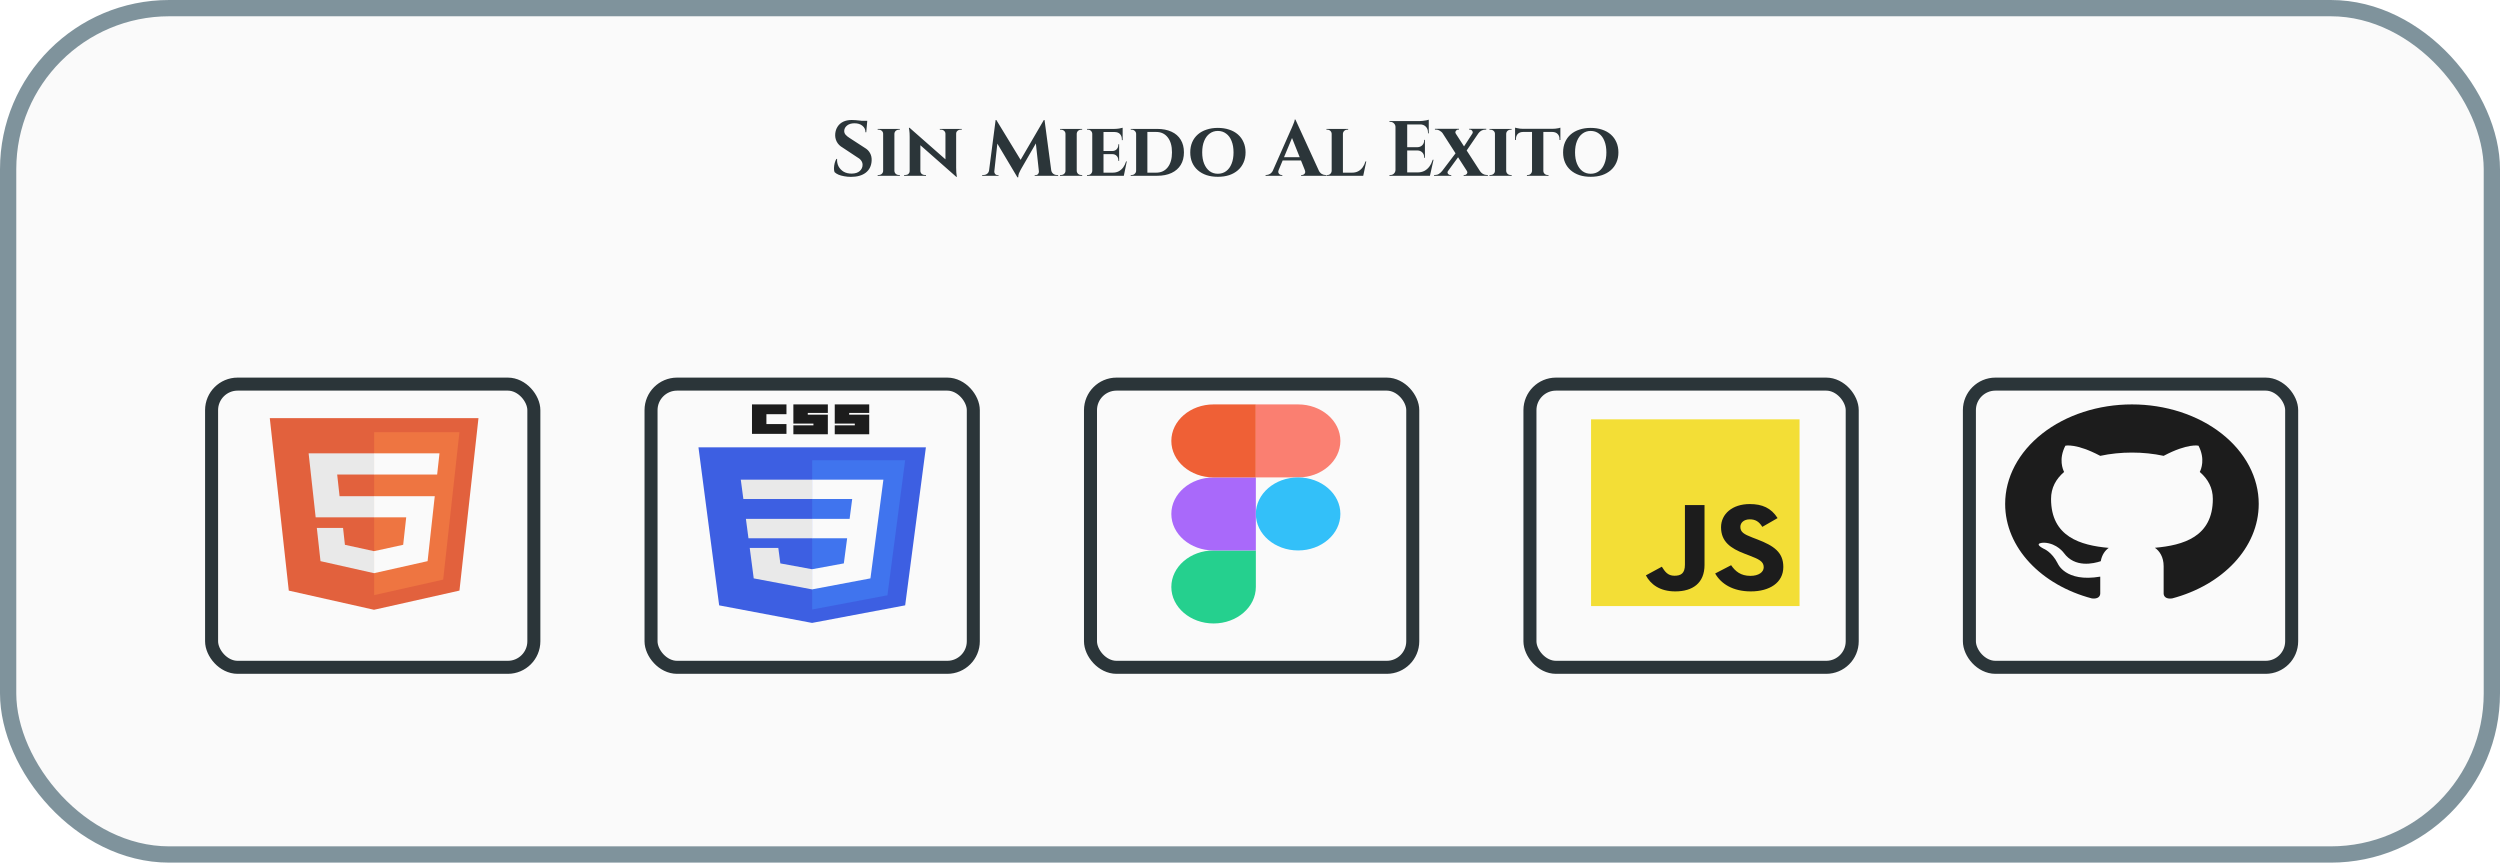 <svg width="768" height="265" viewBox="0 0 768 265" fill="none" xmlns="http://www.w3.org/2000/svg">
<g filter="url(#filter0_i_40_826)">
<rect x="470" y="114" width="99" height="87" rx="8" stroke="#111D21" stroke-width="4"/>
</g>
<g clip-path="url(#clip0_40_826)">
<path d="M488.773 128.823H552.823V186.176H488.773V128.823Z" fill="#F7DF1E"/>
<path d="M505.614 176.752L510.516 174.095C511.461 175.597 512.322 176.867 514.385 176.867C516.363 176.867 517.61 176.174 517.61 173.48V155.154H523.629V173.556C523.629 179.138 519.975 181.679 514.643 181.679C509.828 181.679 507.033 179.446 505.614 176.751M526.898 176.174L531.799 173.633C533.09 175.52 534.766 176.906 537.733 176.906C540.227 176.906 541.817 175.789 541.817 174.249C541.817 172.401 540.183 171.747 537.432 170.669L535.927 170.091C531.585 168.436 528.704 166.357 528.704 161.968C528.704 157.926 532.144 154.846 537.518 154.846C541.345 154.846 544.096 156.039 546.074 159.158L541.387 161.853C540.355 160.197 539.238 159.543 537.518 159.543C535.755 159.543 534.637 160.544 534.637 161.853C534.637 163.47 535.755 164.125 538.334 165.126L539.839 165.703C544.956 167.667 547.836 169.668 547.836 174.172C547.836 179.024 543.58 181.68 537.862 181.68C532.272 181.68 528.661 179.293 526.898 176.174" fill="black"/>
</g>
<path d="M88.712 181.437L82.877 128.441H146.988L141.146 181.429L114.894 187.324L88.712 181.437Z" fill="#E44F26"/>
<path d="M114.933 182.819L136.147 178.056L141.138 132.775H114.933V182.819Z" fill="#F1662A"/>
<path d="M114.933 152.429H104.313L103.58 145.774H114.933V139.273H94.809L95.001 141.019L96.972 158.93H114.933V152.429ZM114.933 169.31L114.896 169.318L105.959 167.365L105.388 162.181H97.33L98.454 172.384L114.896 176.081L114.933 176.073V169.31Z" fill="#EBEBEB"/>
<path d="M114.904 152.429V158.93H124.787L123.858 167.36L114.904 169.316V176.079L131.359 172.384L131.479 171.287L133.364 154.175L133.561 152.429H131.398H114.904ZM114.904 139.273V145.774H134.291L134.452 144.314L134.818 141.019L135.01 139.273H114.904Z" fill="white"/>
<g filter="url(#filter1_i_40_826)">
<rect x="65" y="114" width="99" height="87" rx="8" stroke="#111D21" stroke-width="4"/>
</g>
<g clip-path="url(#clip1_40_826)">
<path d="M249.457 191.359L220.925 185.968L214.567 137.427H284.433L278.068 185.961L249.457 191.359Z" fill="#264DE4"/>
<path d="M272.619 182.87L278.058 141.396H249.5V187.233L272.619 182.87Z" fill="#2965F1"/>
<path d="M229.143 159.399L229.927 165.352H249.5V159.399H229.143ZM227.568 147.349L228.363 153.303H249.5V147.349H227.568ZM249.5 174.861L249.462 174.868L239.721 173.077L239.098 168.329H230.318L231.543 177.677L249.46 181.062L249.5 181.055V174.861Z" fill="#EBEBEB"/>
<path d="M231.01 124.235H241.603V127.251H235.44V130.266H241.603V133.281H231.01V124.235ZM243.722 124.235H254.315V126.857H248.152V127.382H254.315V133.413H243.722V130.659H249.885V130.135H243.721L243.722 124.235ZM256.434 124.235H267.027V126.857H260.864V127.382H267.027V133.413H256.434V130.659H262.597V130.135H256.434L256.434 124.235Z" fill="black"/>
<path d="M269.801 159.399L271.379 147.349H249.47V153.303H261.794L260.998 159.399H249.47V165.353H260.24L259.225 173.074L249.469 174.866V181.059L267.4 177.677L267.532 176.671L269.587 160.998L269.801 159.399Z" fill="white"/>
</g>
<g filter="url(#filter2_i_40_826)">
<rect x="200" y="114" width="99" height="87" rx="8" stroke="#111D21" stroke-width="4"/>
</g>
<g filter="url(#filter3_i_40_826)">
<rect x="335" y="114" width="99" height="87" rx="8" stroke="#111D21" stroke-width="4"/>
</g>
<g clip-path="url(#clip2_40_826)">
<path d="M372.815 191.53C379.982 191.53 385.798 186.505 385.798 180.314V169.098H372.815C365.649 169.098 359.832 174.123 359.832 180.314C359.832 186.505 365.649 191.53 372.815 191.53Z" fill="#0ACF83"/>
<path d="M359.832 157.882C359.832 151.691 365.649 146.667 372.815 146.667H385.798V169.098H372.815C365.649 169.098 359.832 164.073 359.832 157.882Z" fill="#A259FF"/>
<path d="M359.832 135.451C359.832 129.26 365.649 124.235 372.815 124.235H385.798V146.667H372.815C365.649 146.667 359.832 141.642 359.832 135.451Z" fill="#F24E1E"/>
<path d="M385.798 124.235H398.782C405.948 124.235 411.765 129.26 411.765 135.451C411.765 141.642 405.948 146.667 398.782 146.667H385.798V124.235Z" fill="#FF7262"/>
<path d="M411.765 157.882C411.765 164.073 405.948 169.098 398.782 169.098C391.615 169.098 385.798 164.073 385.798 157.882C385.798 151.691 391.615 146.667 398.782 146.667C405.948 146.667 411.765 151.691 411.765 157.882Z" fill="#1ABCFE"/>
</g>
<g filter="url(#filter4_i_40_826)">
<rect x="605" y="114" width="99" height="87" rx="8" stroke="#111D21" stroke-width="4"/>
</g>
<path d="M654.933 124.235C649.818 124.235 644.753 125.026 640.027 126.562C635.302 128.098 631.008 130.349 627.391 133.187C620.087 138.919 615.983 146.693 615.983 154.799C615.983 168.309 627.162 179.77 642.625 183.835C644.572 184.08 645.195 183.132 645.195 182.307V177.142C634.406 178.975 632.108 173.046 632.108 173.046C630.317 169.501 627.785 168.553 627.785 168.553C624.24 166.658 628.058 166.719 628.058 166.719C631.952 166.933 634.017 169.867 634.017 169.867C637.405 174.513 643.131 173.138 645.351 172.404C645.702 170.417 646.714 169.073 647.805 168.309C639.158 167.544 630.083 164.916 630.083 153.271C630.083 149.879 631.563 147.158 634.095 144.988C633.705 144.224 632.342 141.046 634.484 136.919C634.484 136.919 637.756 136.094 645.195 140.037C648.272 139.365 651.622 139.028 654.933 139.028C658.243 139.028 661.593 139.365 664.67 140.037C672.109 136.094 675.381 136.919 675.381 136.919C677.523 141.046 676.16 144.224 675.771 144.988C678.302 147.158 679.783 149.879 679.783 153.271C679.783 164.947 670.668 167.514 661.983 168.278C663.385 169.225 664.67 171.09 664.67 173.932V182.307C664.67 183.132 665.293 184.11 667.28 183.835C682.743 179.739 693.882 168.309 693.882 154.799C693.882 150.786 692.875 146.811 690.917 143.103C688.96 139.395 686.091 136.025 682.474 133.187C678.857 130.349 674.564 128.098 669.838 126.562C665.113 125.026 660.048 124.235 654.933 124.235Z" fill="black"/>
<path d="M261.648 36.864C261.968 36.864 262.36 36.88 262.824 36.912C263.304 36.944 263.792 36.992 264.288 37.056C264.8 37.104 265.24 37.16 265.608 37.224C265.992 37.272 266.256 37.328 266.4 37.392L266.112 40.632H265.872C265.872 39.8 265.56 39.136 264.936 38.64C264.328 38.128 263.512 37.872 262.488 37.872C261.56 37.872 260.808 38.096 260.232 38.544C259.672 38.992 259.376 39.536 259.344 40.176C259.328 40.656 259.48 41.072 259.8 41.424C260.12 41.776 260.528 42.104 261.024 42.408L265.608 45.384C266.344 45.8 266.896 46.344 267.264 47.016C267.648 47.688 267.816 48.472 267.768 49.368C267.688 50.936 267.088 52.16 265.968 53.04C264.848 53.904 263.328 54.336 261.408 54.336C260.704 54.336 260.016 54.272 259.344 54.144C258.688 54.032 258.104 53.872 257.592 53.664C257.08 53.44 256.672 53.176 256.368 52.872C256.24 52.52 256.184 52.096 256.2 51.6C256.216 51.104 256.288 50.6 256.416 50.088C256.56 49.576 256.736 49.152 256.944 48.816H257.16C257.096 49.632 257.24 50.392 257.592 51.096C257.96 51.784 258.488 52.336 259.176 52.752C259.88 53.152 260.712 53.344 261.672 53.328C262.728 53.312 263.544 53.048 264.12 52.536C264.696 52.008 264.984 51.376 264.984 50.64C264.984 50.144 264.832 49.696 264.528 49.296C264.24 48.896 263.76 48.512 263.088 48.144L258.888 45.36C258.04 44.88 257.424 44.264 257.04 43.512C256.656 42.76 256.504 41.944 256.584 41.064C256.664 40.232 256.912 39.504 257.328 38.88C257.744 38.24 258.312 37.744 259.032 37.392C259.768 37.04 260.64 36.864 261.648 36.864ZM266.424 37.104L266.376 37.608H263.544V37.104H266.424ZM274.757 39.6V54H271.301V39.6H274.757ZM271.373 52.488V54H269.621V53.76C269.621 53.76 269.669 53.76 269.765 53.76C269.861 53.76 269.917 53.76 269.933 53.76C270.301 53.76 270.621 53.64 270.893 53.4C271.165 53.144 271.301 52.84 271.301 52.488H271.373ZM274.709 52.488H274.757C274.773 52.84 274.909 53.144 275.165 53.4C275.437 53.64 275.765 53.76 276.149 53.76C276.149 53.76 276.189 53.76 276.269 53.76C276.365 53.76 276.421 53.76 276.437 53.76V54H274.709V52.488ZM274.709 41.112V39.6H276.437L276.413 39.84C276.413 39.84 276.373 39.84 276.293 39.84C276.213 39.84 276.165 39.84 276.149 39.84C275.765 39.84 275.437 39.96 275.165 40.2C274.909 40.44 274.773 40.744 274.757 41.112H274.709ZM271.373 41.112H271.301C271.301 40.744 271.165 40.44 270.893 40.2C270.621 39.96 270.293 39.84 269.909 39.84C269.909 39.84 269.861 39.84 269.765 39.84C269.669 39.84 269.621 39.84 269.621 39.84V39.6H271.373V41.112ZM279.426 39.264L293.514 51.648L293.754 54.312L279.69 41.928L279.426 39.264ZM279.522 52.536V54H277.746V53.76C277.746 53.76 277.81 53.76 277.938 53.76C278.066 53.76 278.13 53.76 278.13 53.76C278.498 53.76 278.81 53.648 279.066 53.424C279.322 53.184 279.45 52.888 279.45 52.536H279.522ZM282.738 52.536C282.754 52.888 282.89 53.184 283.146 53.424C283.402 53.648 283.706 53.76 284.058 53.76C284.058 53.76 284.122 53.76 284.25 53.76C284.394 53.76 284.466 53.76 284.466 53.76V54H282.69V52.536H282.738ZM279.426 39.264L282.738 42.864V54H279.45V42C279.45 41.184 279.41 40.528 279.33 40.032C279.25 39.52 279.21 39.264 279.21 39.264H279.426ZM293.73 39.6V51.504C293.73 52.064 293.746 52.56 293.778 52.992C293.826 53.408 293.866 53.736 293.898 53.976C293.946 54.2 293.97 54.312 293.97 54.312H293.754L290.442 50.496V39.6H293.73ZM293.658 41.064V39.6H295.458V39.84C295.458 39.84 295.386 39.84 295.242 39.84C295.114 39.84 295.05 39.84 295.05 39.84C294.698 39.84 294.386 39.96 294.114 40.2C293.858 40.424 293.73 40.712 293.73 41.064H293.658ZM290.442 41.064C290.426 40.712 290.29 40.424 290.034 40.2C289.794 39.96 289.49 39.84 289.122 39.84C289.122 39.84 289.05 39.84 288.906 39.84C288.778 39.84 288.714 39.84 288.714 39.84V39.6H290.49V41.064H290.442ZM320.665 36.864L320.857 39.48L313.729 51.84C313.729 51.84 313.649 51.984 313.489 52.272C313.329 52.544 313.169 52.88 313.009 53.28C312.865 53.68 312.793 54.08 312.793 54.48H312.553L311.617 52.392L320.665 36.864ZM304.393 52.248V54H301.729V53.76C301.745 53.76 301.817 53.76 301.945 53.76C302.057 53.76 302.113 53.76 302.113 53.76C302.545 53.76 302.929 53.632 303.265 53.376C303.601 53.104 303.801 52.728 303.865 52.248H304.393ZM305.449 52.632C305.449 52.648 305.449 52.664 305.449 52.68C305.449 52.696 305.449 52.72 305.449 52.752C305.449 53.008 305.537 53.248 305.713 53.472C305.905 53.68 306.129 53.784 306.385 53.784H306.745V54H305.281V52.632H305.449ZM305.857 36.864H306.073L306.913 39.264L305.305 54H303.625L305.857 36.864ZM306.073 36.864L313.921 49.752L312.553 54.48L305.449 42.552L306.073 36.864ZM320.881 36.864L323.161 54H319.297L318.097 42.96L320.665 36.864H320.881ZM322.417 52.248H322.921C323.001 52.728 323.209 53.104 323.545 53.376C323.881 53.632 324.257 53.76 324.673 53.76C324.673 53.76 324.737 53.76 324.865 53.76C324.993 53.76 325.057 53.76 325.057 53.76V54H322.417V52.248ZM319.153 52.632H319.321V54H317.857V53.784H318.217C318.489 53.784 318.713 53.68 318.889 53.472C319.065 53.248 319.153 53.008 319.153 52.752C319.153 52.72 319.153 52.696 319.153 52.68C319.153 52.664 319.153 52.648 319.153 52.632ZM330.772 39.6V54H327.316V39.6H330.772ZM327.388 52.488V54H325.636V53.76C325.636 53.76 325.684 53.76 325.78 53.76C325.876 53.76 325.932 53.76 325.948 53.76C326.316 53.76 326.636 53.64 326.908 53.4C327.18 53.144 327.316 52.84 327.316 52.488H327.388ZM330.724 52.488H330.772C330.788 52.84 330.924 53.144 331.18 53.4C331.452 53.64 331.78 53.76 332.164 53.76C332.164 53.76 332.204 53.76 332.284 53.76C332.38 53.76 332.436 53.76 332.452 53.76V54H330.724V52.488ZM330.724 41.112V39.6H332.452L332.428 39.84C332.428 39.84 332.388 39.84 332.308 39.84C332.228 39.84 332.18 39.84 332.164 39.84C331.78 39.84 331.452 39.96 331.18 40.2C330.924 40.44 330.788 40.744 330.772 41.112H330.724ZM327.388 41.112H327.316C327.316 40.744 327.18 40.44 326.908 40.2C326.636 39.96 326.308 39.84 325.924 39.84C325.924 39.84 325.876 39.84 325.78 39.84C325.684 39.84 325.636 39.84 325.636 39.84V39.6H327.388V41.112ZM338.997 39.6V54H335.541V39.6H338.997ZM344.613 53.04L345.165 54H338.949V53.04H344.613ZM343.797 46.392V47.352H338.949V46.392H343.797ZM344.877 39.6V40.56H338.949V39.6H344.877ZM346.149 49.584L345.237 54H341.085L341.829 53.04C342.517 53.04 343.125 52.904 343.653 52.632C344.197 52.344 344.661 51.944 345.045 51.432C345.429 50.904 345.725 50.288 345.933 49.584H346.149ZM343.797 47.304V49.416H343.557V49.224C343.557 48.696 343.389 48.256 343.053 47.904C342.733 47.552 342.293 47.368 341.733 47.352V47.304H343.797ZM343.797 44.328V46.44H341.733V46.392C342.293 46.376 342.733 46.192 343.053 45.84C343.389 45.472 343.557 45.024 343.557 44.496V44.328H343.797ZM344.877 40.512V43.056H344.637V42.84C344.637 42.136 344.445 41.584 344.061 41.184C343.693 40.784 343.157 40.576 342.453 40.56V40.512H344.877ZM344.877 39.24V39.816L342.357 39.6C342.821 39.6 343.309 39.56 343.821 39.48C344.333 39.384 344.685 39.304 344.877 39.24ZM335.589 52.488L335.709 54H333.933V53.76C333.933 53.76 333.981 53.76 334.077 53.76C334.173 53.76 334.229 53.76 334.245 53.76C334.597 53.76 334.893 53.64 335.133 53.4C335.389 53.144 335.525 52.84 335.541 52.488H335.589ZM335.589 41.112H335.541C335.525 40.744 335.389 40.44 335.133 40.2C334.893 39.96 334.597 39.84 334.245 39.84C334.229 39.84 334.173 39.84 334.077 39.84C333.981 39.84 333.933 39.84 333.933 39.84V39.6H335.709L335.589 41.112ZM355.474 39.6C357.186 39.6 358.658 39.888 359.89 40.464C361.122 41.024 362.066 41.848 362.722 42.936C363.378 44.008 363.706 45.296 363.706 46.8C363.706 48.304 363.378 49.592 362.722 50.664C362.066 51.736 361.122 52.56 359.89 53.136C358.658 53.712 357.186 54 355.474 54H350.146L350.098 53.04C351.314 53.04 352.29 53.04 353.026 53.04C353.778 53.04 354.322 53.04 354.658 53.04C355.01 53.04 355.186 53.04 355.186 53.04C356.69 53.04 357.874 52.488 358.738 51.384C359.602 50.28 360.034 48.752 360.034 46.8C360.034 44.848 359.602 43.32 358.738 42.216C357.874 41.096 356.69 40.536 355.186 40.536C355.186 40.536 355.01 40.536 354.658 40.536C354.306 40.536 353.738 40.536 352.954 40.536C352.17 40.536 351.138 40.536 349.858 40.536V39.6H355.474ZM352.474 39.6V54H349.018V39.6H352.474ZM349.09 52.464V54H347.362V53.76C347.362 53.76 347.41 53.76 347.506 53.76C347.602 53.76 347.658 53.76 347.674 53.76C348.042 53.76 348.354 53.632 348.61 53.376C348.882 53.12 349.018 52.816 349.018 52.464H349.09ZM349.066 41.112H349.018C349.002 40.744 348.858 40.44 348.586 40.2C348.33 39.96 348.018 39.84 347.65 39.84C347.65 39.84 347.602 39.84 347.506 39.84C347.41 39.84 347.362 39.84 347.362 39.84V39.6H349.066V41.112ZM374.117 39.288C375.397 39.288 376.557 39.464 377.597 39.816C378.637 40.152 379.533 40.648 380.285 41.304C381.037 41.96 381.613 42.752 382.013 43.68C382.429 44.608 382.637 45.656 382.637 46.824C382.637 47.976 382.429 49.016 382.013 49.944C381.613 50.856 381.037 51.64 380.285 52.296C379.533 52.952 378.637 53.456 377.597 53.808C376.557 54.144 375.397 54.312 374.117 54.312C372.853 54.312 371.701 54.144 370.661 53.808C369.621 53.456 368.725 52.952 367.973 52.296C367.221 51.64 366.645 50.856 366.245 49.944C365.845 49.016 365.645 47.976 365.645 46.824C365.645 45.656 365.845 44.608 366.245 43.68C366.645 42.752 367.221 41.96 367.973 41.304C368.725 40.648 369.621 40.152 370.661 39.816C371.701 39.464 372.853 39.288 374.117 39.288ZM374.117 53.376C375.093 53.376 375.941 53.112 376.661 52.584C377.397 52.04 377.957 51.28 378.341 50.304C378.741 49.328 378.941 48.168 378.941 46.824C378.941 45.464 378.741 44.296 378.341 43.32C377.957 42.328 377.397 41.568 376.661 41.04C375.941 40.496 375.093 40.224 374.117 40.224C373.157 40.224 372.317 40.496 371.597 41.04C370.877 41.568 370.317 42.328 369.917 43.32C369.517 44.296 369.317 45.464 369.317 46.824C369.317 48.168 369.517 49.328 369.917 50.304C370.317 51.28 370.877 52.04 371.597 52.584C372.317 53.112 373.157 53.376 374.117 53.376ZM397.957 36.72L405.805 53.856H401.485L396.493 41.352L397.957 36.72ZM392.797 52.248C392.669 52.568 392.645 52.84 392.725 53.064C392.805 53.288 392.941 53.464 393.133 53.592C393.325 53.704 393.517 53.76 393.709 53.76H393.925V54H388.789V53.76C388.789 53.76 388.829 53.76 388.909 53.76C388.973 53.76 389.005 53.76 389.005 53.76C389.373 53.76 389.749 53.648 390.133 53.424C390.533 53.184 390.861 52.792 391.117 52.248H392.797ZM397.957 36.72L398.053 39.648L392.101 53.928H390.349L396.565 39.864C396.613 39.768 396.693 39.592 396.805 39.336C396.933 39.064 397.061 38.76 397.189 38.424C397.333 38.088 397.461 37.768 397.573 37.464C397.685 37.144 397.741 36.896 397.741 36.72H397.957ZM400.477 48.288V49.296H393.421V48.288H400.477ZM400.837 52.248H405.037C405.309 52.792 405.637 53.184 406.021 53.424C406.405 53.648 406.781 53.76 407.149 53.76C407.149 53.76 407.181 53.76 407.245 53.76C407.309 53.76 407.341 53.76 407.341 53.76V54H399.709V53.76H399.925C400.245 53.76 400.525 53.632 400.765 53.376C401.005 53.104 401.029 52.728 400.837 52.248ZM412.544 39.6V54H409.088V39.6H412.544ZM418.136 53.04L418.712 54H412.496V53.04H418.136ZM419.72 49.584L418.784 54H414.632L415.376 53.04C416.064 53.04 416.672 52.904 417.2 52.632C417.744 52.344 418.208 51.944 418.592 51.432C418.976 50.904 419.272 50.288 419.48 49.584H419.72ZM409.136 52.488L409.256 54H407.48V53.76C407.48 53.76 407.528 53.76 407.624 53.76C407.72 53.76 407.776 53.76 407.792 53.76C408.144 53.76 408.44 53.64 408.68 53.4C408.936 53.144 409.072 52.84 409.088 52.488H409.136ZM412.496 41.112V39.6H414.152V39.84C414.136 39.84 414.08 39.84 413.984 39.84C413.904 39.84 413.864 39.84 413.864 39.84C413.512 39.84 413.208 39.96 412.952 40.2C412.696 40.44 412.56 40.744 412.544 41.112H412.496ZM409.136 41.112H409.088C409.072 40.744 408.936 40.44 408.68 40.2C408.424 39.96 408.12 39.84 407.768 39.84C407.752 39.84 407.696 39.84 407.6 39.84C407.52 39.84 407.48 39.84 407.48 39.84V39.6H409.136V41.112ZM432.292 37.2V54H428.692V37.2H432.292ZM438.628 52.968L439.204 54H432.22V52.968H438.628ZM437.74 45.216V46.224H432.22V45.216H437.74ZM438.916 37.2V38.232H432.22V37.2H438.916ZM440.38 49.08L439.276 54H434.572L435.436 52.968C436.236 52.968 436.94 52.816 437.548 52.512C438.156 52.192 438.676 51.744 439.108 51.168C439.54 50.576 439.884 49.88 440.14 49.08H440.38ZM437.74 46.176V48.48H437.5V48.288C437.5 47.696 437.308 47.208 436.924 46.824C436.54 46.44 436.052 46.24 435.46 46.224V46.176H437.74ZM437.74 42.96V45.264H435.46V45.216C436.052 45.2 436.54 45 436.924 44.616C437.308 44.216 437.5 43.72 437.5 43.128V42.96H437.74ZM438.916 38.16V40.968H438.676V40.68C438.676 39.944 438.452 39.352 438.004 38.904C437.572 38.456 436.98 38.224 436.228 38.208V38.16H438.916ZM438.916 36.768V37.464L435.988 37.2C436.34 37.2 436.708 37.176 437.092 37.128C437.492 37.08 437.86 37.024 438.196 36.96C438.532 36.896 438.772 36.832 438.916 36.768ZM428.764 52.248V54H426.844V53.76C426.844 53.76 426.892 53.76 426.988 53.76C427.1 53.76 427.156 53.76 427.156 53.76C427.572 53.76 427.924 53.616 428.212 53.328C428.516 53.024 428.676 52.664 428.692 52.248H428.764ZM428.764 38.952H428.692C428.676 38.536 428.516 38.184 428.212 37.896C427.924 37.592 427.572 37.44 427.156 37.44C427.156 37.44 427.1 37.44 426.988 37.44C426.892 37.44 426.844 37.44 426.844 37.44V37.2H428.764V38.952ZM446.28 39.6L455.568 53.976H451.56L442.32 39.6H446.28ZM444.84 52.512C444.632 52.816 444.624 53.104 444.816 53.376C445.024 53.632 445.272 53.76 445.56 53.76C445.56 53.76 445.6 53.76 445.68 53.76C445.776 53.76 445.824 53.76 445.824 53.76V54H440.544V53.76H440.832C441.28 53.76 441.68 53.648 442.032 53.424C442.4 53.184 442.712 52.904 442.968 52.584L444.84 52.512ZM447.48 46.656L448.512 47.496L443.784 53.976L441.96 53.928L447.48 46.656ZM450.624 52.536L454.68 52.608C454.888 52.912 455.176 53.184 455.544 53.424C455.928 53.648 456.344 53.76 456.792 53.76H457.08V54H449.64V53.76C449.64 53.76 449.68 53.76 449.76 53.76C449.856 53.76 449.904 53.76 449.904 53.76C450.192 53.76 450.432 53.632 450.624 53.376C450.816 53.104 450.816 52.824 450.624 52.536ZM448.2 39.576V39.816C448.2 39.816 448.152 39.816 448.056 39.816C447.976 39.816 447.936 39.816 447.936 39.816C447.664 39.816 447.432 39.952 447.24 40.224C447.048 40.496 447.04 40.768 447.216 41.04L443.232 40.968C443.008 40.664 442.704 40.4 442.32 40.176C441.952 39.936 441.544 39.816 441.096 39.816H440.808V39.576H448.2ZM455.088 39.6L450.024 47.016L449.232 45.768L453.24 39.6H455.088ZM456.576 39.576V39.816H456.264C455.832 39.816 455.424 39.928 455.04 40.152C454.672 40.376 454.376 40.648 454.152 40.968L452.304 41.04C452.48 40.768 452.472 40.496 452.28 40.224C452.104 39.952 451.872 39.816 451.584 39.816C451.584 39.816 451.536 39.816 451.44 39.816C451.36 39.816 451.32 39.816 451.32 39.816V39.576H456.576ZM462.702 39.6V54H459.246V39.6H462.702ZM459.318 52.488V54H457.566V53.76C457.566 53.76 457.614 53.76 457.71 53.76C457.806 53.76 457.862 53.76 457.878 53.76C458.246 53.76 458.566 53.64 458.838 53.4C459.11 53.144 459.246 52.84 459.246 52.488H459.318ZM462.654 52.488H462.702C462.718 52.84 462.854 53.144 463.11 53.4C463.382 53.64 463.71 53.76 464.094 53.76C464.094 53.76 464.134 53.76 464.214 53.76C464.31 53.76 464.366 53.76 464.382 53.76V54H462.654V52.488ZM462.654 41.112V39.6H464.382L464.358 39.84C464.358 39.84 464.318 39.84 464.238 39.84C464.158 39.84 464.11 39.84 464.094 39.84C463.71 39.84 463.382 39.96 463.11 40.2C462.854 40.44 462.718 40.744 462.702 41.112H462.654ZM459.318 41.112H459.246C459.246 40.744 459.11 40.44 458.838 40.2C458.566 39.96 458.238 39.84 457.854 39.84C457.854 39.84 457.806 39.84 457.71 39.84C457.614 39.84 457.566 39.84 457.566 39.84V39.6H459.318V41.112ZM474.116 39.672V54H470.636V39.672H474.116ZM479.348 39.576V40.536H465.428V39.576H479.348ZM479.348 40.464V43.008H479.084V42.792C479.1 42.104 478.908 41.56 478.508 41.16C478.124 40.76 477.588 40.552 476.9 40.536V40.464H479.348ZM479.348 39.216V39.816L476.804 39.576C477.108 39.576 477.436 39.56 477.788 39.528C478.14 39.48 478.46 39.432 478.747 39.384C479.036 39.32 479.236 39.264 479.348 39.216ZM470.684 52.488V54H469.076V53.76C469.076 53.76 469.116 53.76 469.196 53.76C469.292 53.76 469.34 53.76 469.34 53.76C469.692 53.76 469.988 53.64 470.228 53.4C470.484 53.144 470.62 52.84 470.636 52.488H470.684ZM474.044 52.488H474.116C474.116 52.84 474.244 53.144 474.5 53.4C474.756 53.64 475.068 53.76 475.436 53.76C475.436 53.76 475.476 53.76 475.556 53.76C475.652 53.76 475.7 53.76 475.7 53.76V54H474.044V52.488ZM467.876 40.464V40.536C467.172 40.552 466.628 40.76 466.244 41.16C465.876 41.56 465.692 42.104 465.692 42.792V43.008H465.428V40.464H467.876ZM465.428 39.216C465.572 39.248 465.78 39.296 466.052 39.36C466.34 39.424 466.652 39.48 466.988 39.528C467.34 39.56 467.66 39.576 467.948 39.576L465.428 39.816V39.216ZM488.656 39.288C489.936 39.288 491.096 39.464 492.136 39.816C493.176 40.152 494.072 40.648 494.824 41.304C495.576 41.96 496.152 42.752 496.552 43.68C496.968 44.608 497.176 45.656 497.176 46.824C497.176 47.976 496.968 49.016 496.552 49.944C496.152 50.856 495.576 51.64 494.824 52.296C494.072 52.952 493.176 53.456 492.136 53.808C491.096 54.144 489.936 54.312 488.656 54.312C487.392 54.312 486.24 54.144 485.2 53.808C484.16 53.456 483.264 52.952 482.512 52.296C481.76 51.64 481.184 50.856 480.784 49.944C480.384 49.016 480.184 47.976 480.184 46.824C480.184 45.656 480.384 44.608 480.784 43.68C481.184 42.752 481.76 41.96 482.512 41.304C483.264 40.648 484.16 40.152 485.2 39.816C486.24 39.464 487.392 39.288 488.656 39.288ZM488.656 53.376C489.632 53.376 490.48 53.112 491.2 52.584C491.936 52.04 492.496 51.28 492.88 50.304C493.28 49.328 493.48 48.168 493.48 46.824C493.48 45.464 493.28 44.296 492.88 43.32C492.496 42.328 491.936 41.568 491.2 41.04C490.48 40.496 489.632 40.224 488.656 40.224C487.696 40.224 486.856 40.496 486.136 41.04C485.416 41.568 484.856 42.328 484.456 43.32C484.056 44.296 483.856 45.464 483.856 46.824C483.856 48.168 484.056 49.328 484.456 50.304C484.856 51.28 485.416 52.04 486.136 52.584C486.856 53.112 487.696 53.376 488.656 53.376Z" fill="#111D21"/>
<rect x="2.5" y="2.5" width="763" height="260" rx="49.5" fill="#D9D9D9" fill-opacity="0.13" stroke="#7F939C" stroke-width="5"/>
<defs>
<filter id="filter0_i_40_826" x="468" y="112" width="103" height="95" filterUnits="userSpaceOnUse" color-interpolation-filters="sRGB">
<feFlood flood-opacity="0" result="BackgroundImageFix"/>
<feBlend mode="normal" in="SourceGraphic" in2="BackgroundImageFix" result="shape"/>
<feColorMatrix in="SourceAlpha" type="matrix" values="0 0 0 0 0 0 0 0 0 0 0 0 0 0 0 0 0 0 127 0" result="hardAlpha"/>
<feOffset dy="4"/>
<feGaussianBlur stdDeviation="2"/>
<feComposite in2="hardAlpha" operator="arithmetic" k2="-1" k3="1"/>
<feColorMatrix type="matrix" values="0 0 0 0 0 0 0 0 0 0 0 0 0 0 0 0 0 0 0.25 0"/>
<feBlend mode="normal" in2="shape" result="effect1_innerShadow_40_826"/>
</filter>
<filter id="filter1_i_40_826" x="63" y="112" width="103" height="95" filterUnits="userSpaceOnUse" color-interpolation-filters="sRGB">
<feFlood flood-opacity="0" result="BackgroundImageFix"/>
<feBlend mode="normal" in="SourceGraphic" in2="BackgroundImageFix" result="shape"/>
<feColorMatrix in="SourceAlpha" type="matrix" values="0 0 0 0 0 0 0 0 0 0 0 0 0 0 0 0 0 0 127 0" result="hardAlpha"/>
<feOffset dy="4"/>
<feGaussianBlur stdDeviation="2"/>
<feComposite in2="hardAlpha" operator="arithmetic" k2="-1" k3="1"/>
<feColorMatrix type="matrix" values="0 0 0 0 0 0 0 0 0 0 0 0 0 0 0 0 0 0 0.25 0"/>
<feBlend mode="normal" in2="shape" result="effect1_innerShadow_40_826"/>
</filter>
<filter id="filter2_i_40_826" x="198" y="112" width="103" height="95" filterUnits="userSpaceOnUse" color-interpolation-filters="sRGB">
<feFlood flood-opacity="0" result="BackgroundImageFix"/>
<feBlend mode="normal" in="SourceGraphic" in2="BackgroundImageFix" result="shape"/>
<feColorMatrix in="SourceAlpha" type="matrix" values="0 0 0 0 0 0 0 0 0 0 0 0 0 0 0 0 0 0 127 0" result="hardAlpha"/>
<feOffset dy="4"/>
<feGaussianBlur stdDeviation="2"/>
<feComposite in2="hardAlpha" operator="arithmetic" k2="-1" k3="1"/>
<feColorMatrix type="matrix" values="0 0 0 0 0 0 0 0 0 0 0 0 0 0 0 0 0 0 0.25 0"/>
<feBlend mode="normal" in2="shape" result="effect1_innerShadow_40_826"/>
</filter>
<filter id="filter3_i_40_826" x="333" y="112" width="103" height="95" filterUnits="userSpaceOnUse" color-interpolation-filters="sRGB">
<feFlood flood-opacity="0" result="BackgroundImageFix"/>
<feBlend mode="normal" in="SourceGraphic" in2="BackgroundImageFix" result="shape"/>
<feColorMatrix in="SourceAlpha" type="matrix" values="0 0 0 0 0 0 0 0 0 0 0 0 0 0 0 0 0 0 127 0" result="hardAlpha"/>
<feOffset dy="4"/>
<feGaussianBlur stdDeviation="2"/>
<feComposite in2="hardAlpha" operator="arithmetic" k2="-1" k3="1"/>
<feColorMatrix type="matrix" values="0 0 0 0 0 0 0 0 0 0 0 0 0 0 0 0 0 0 0.25 0"/>
<feBlend mode="normal" in2="shape" result="effect1_innerShadow_40_826"/>
</filter>
<filter id="filter4_i_40_826" x="603" y="112" width="103" height="95" filterUnits="userSpaceOnUse" color-interpolation-filters="sRGB">
<feFlood flood-opacity="0" result="BackgroundImageFix"/>
<feBlend mode="normal" in="SourceGraphic" in2="BackgroundImageFix" result="shape"/>
<feColorMatrix in="SourceAlpha" type="matrix" values="0 0 0 0 0 0 0 0 0 0 0 0 0 0 0 0 0 0 127 0" result="hardAlpha"/>
<feOffset dy="4"/>
<feGaussianBlur stdDeviation="2"/>
<feComposite in2="hardAlpha" operator="arithmetic" k2="-1" k3="1"/>
<feColorMatrix type="matrix" values="0 0 0 0 0 0 0 0 0 0 0 0 0 0 0 0 0 0 0.25 0"/>
<feBlend mode="normal" in2="shape" result="effect1_innerShadow_40_826"/>
</filter>
<clipPath id="clip0_40_826">
<rect width="64.05" height="57.353" fill="white" transform="translate(488.773 128.823)"/>
</clipPath>
<clipPath id="clip1_40_826">
<rect width="70.109" height="67.294" fill="white" transform="translate(214.445 124.235)"/>
</clipPath>
<clipPath id="clip2_40_826">
<rect width="51.933" height="67.294" fill="white" transform="translate(359.832 124.235)"/>
</clipPath>
</defs>
</svg>
